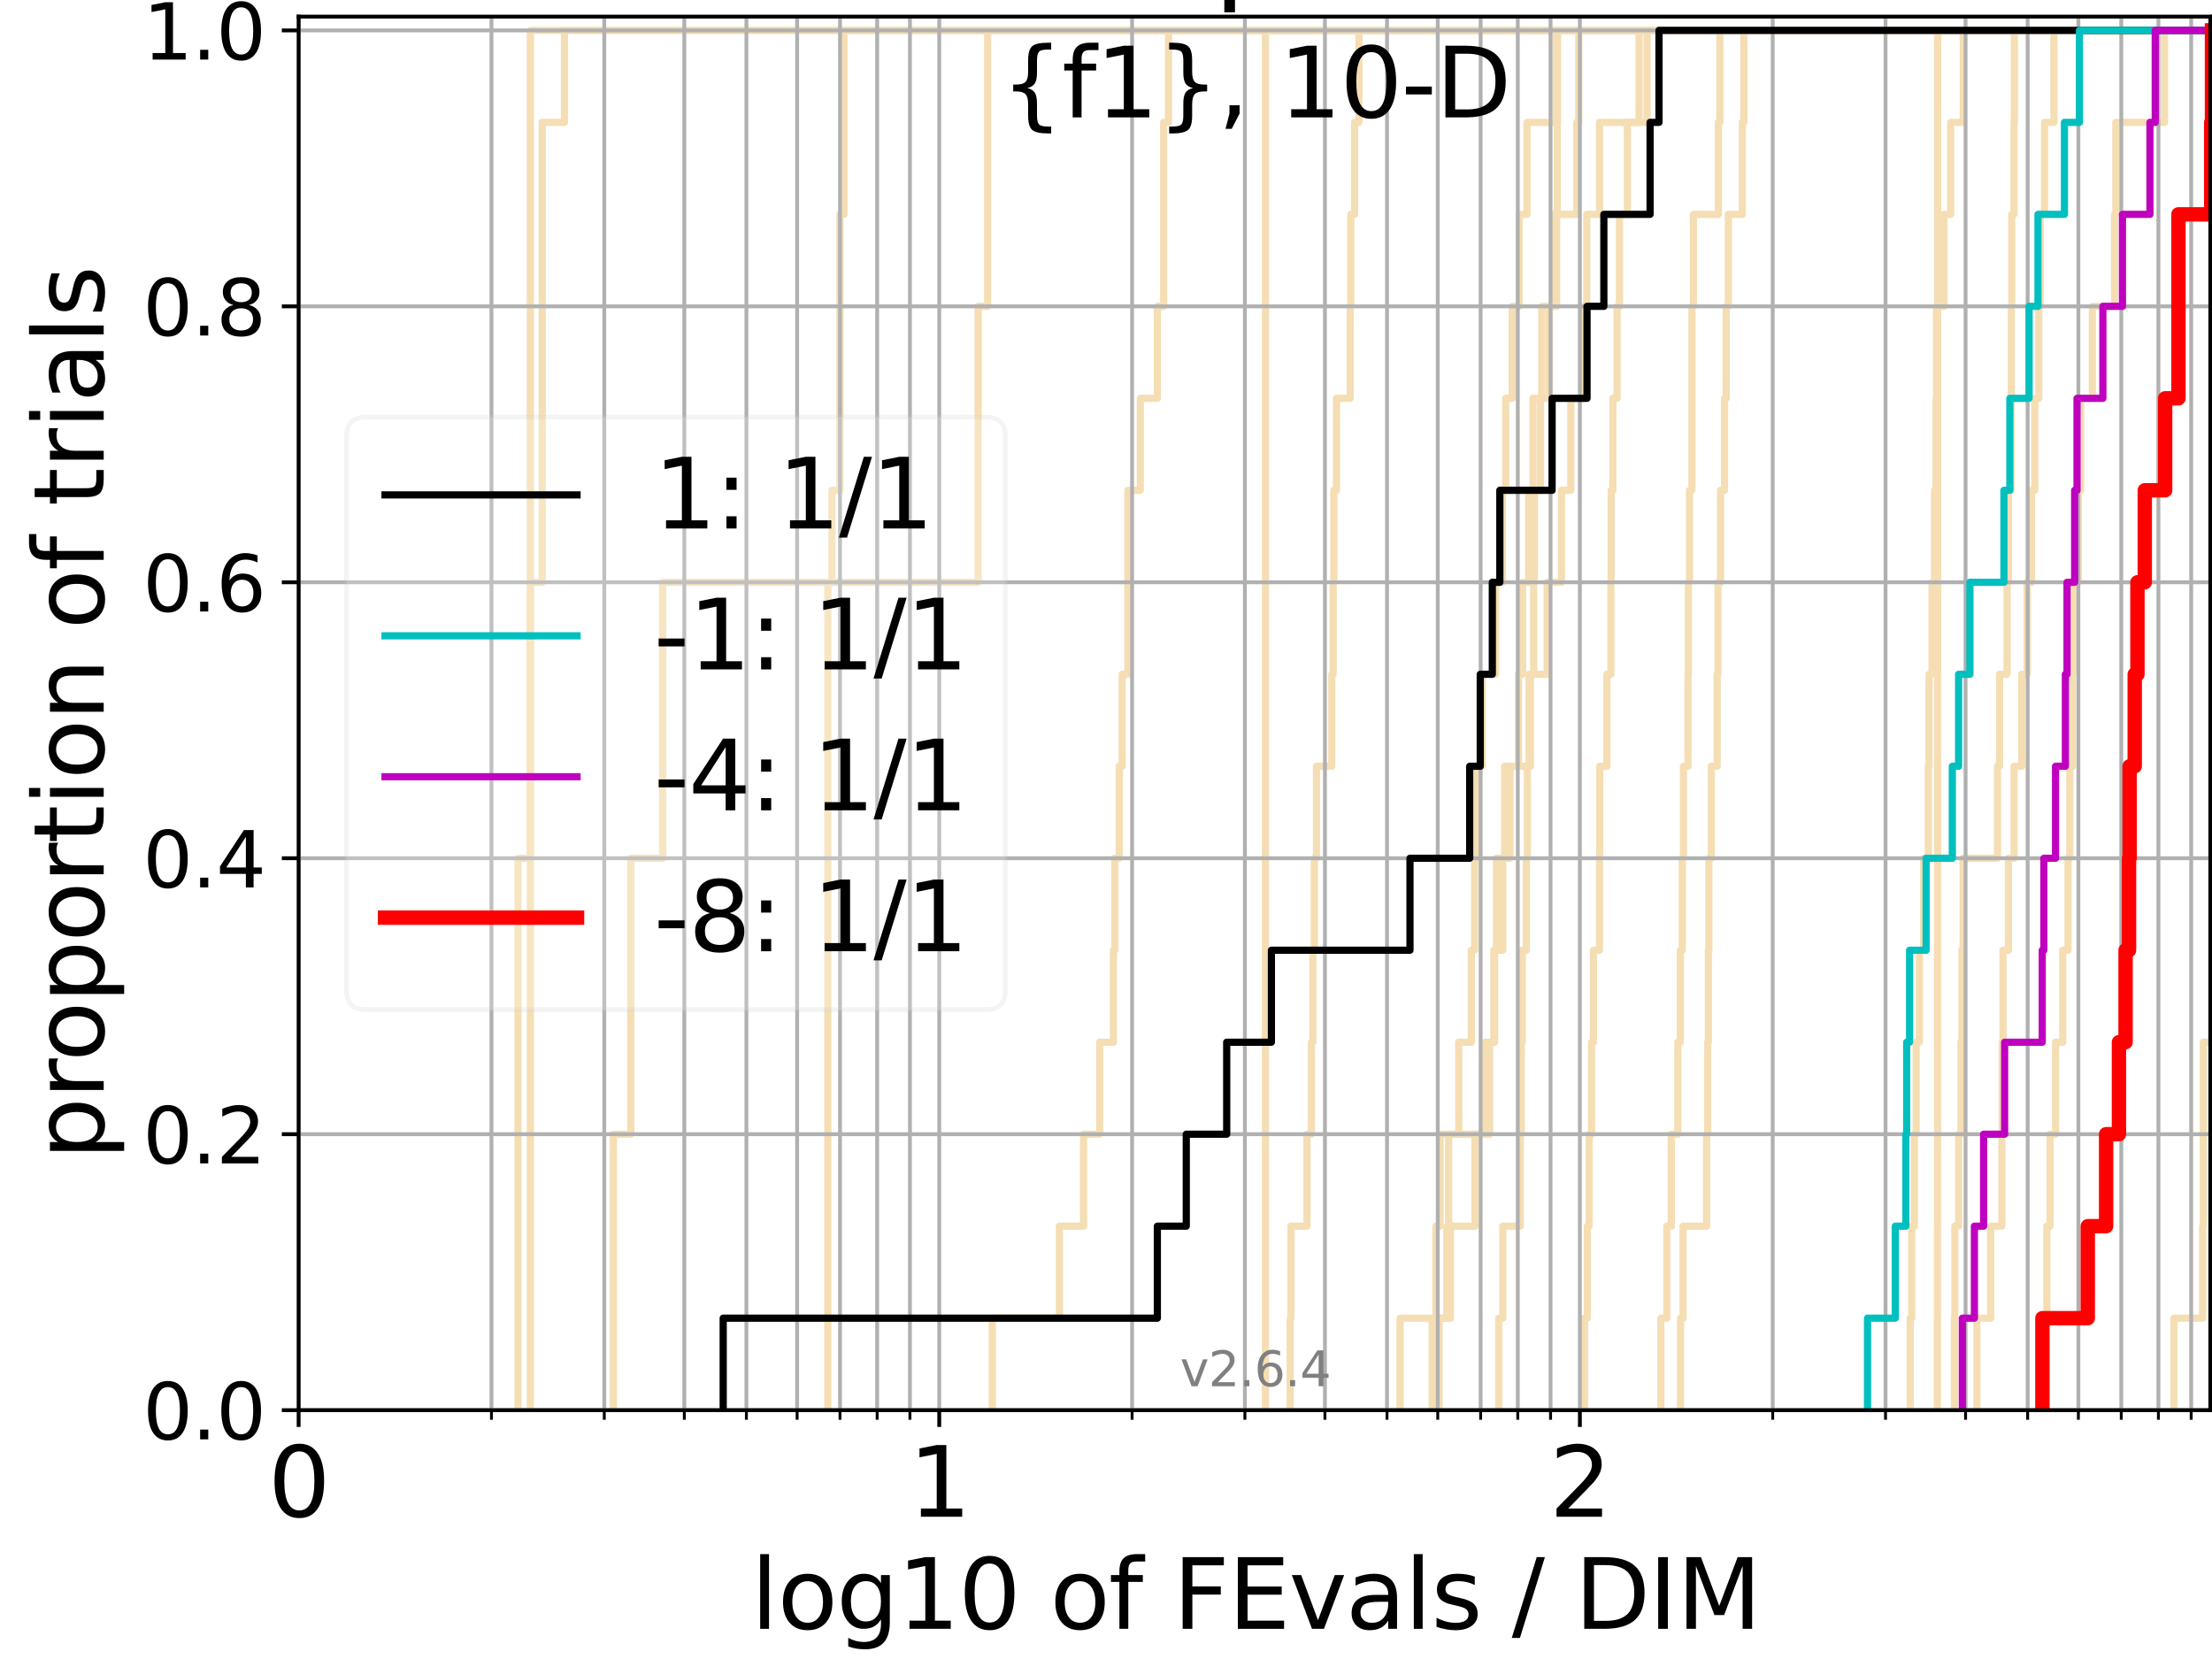 <?xml version="1.0" encoding="utf-8" standalone="no"?>
<!DOCTYPE svg PUBLIC "-//W3C//DTD SVG 1.1//EN"
  "http://www.w3.org/Graphics/SVG/1.1/DTD/svg11.dtd">
<svg xmlns:xlink="http://www.w3.org/1999/xlink" width="460.8pt" height="345.6pt" viewBox="0 0 460.8 345.6" xmlns="http://www.w3.org/2000/svg" version="1.1">
 <defs>
  <style type="text/css">*{stroke-linejoin: round; stroke-linecap: butt}</style>
 </defs>
 <g id="figure_1">
  <g id="patch_1">
   <path d="M 0 345.6 
L 460.8 345.6 
L 460.8 0 
L 0 0 
z
" style="fill: #ffffff"/>
  </g>
  <g id="axes_1">
   <g id="patch_2">
    <path d="M 62.208 293.76 
L 460.8 293.76 
L 460.8 3.456 
L 62.208 3.456 
z
" style="fill: #ffffff"/>
   </g>
   <g id="line2d_1">
    <path d="M 263.618 293.76 
L 263.618 274.598 
L 263.618 274.598 
L 263.618 255.436 
L 263.618 255.436 
L 263.618 236.274 
L 263.618 236.274 
L 263.618 217.112 
L 263.618 217.112 
L 263.618 197.95 
L 263.618 197.95 
L 263.618 178.788 
L 263.618 178.788 
L 263.618 159.626 
L 263.618 159.626 
L 263.618 140.464 
L 263.618 140.464 
L 263.618 121.302 
L 263.618 121.302 
L 263.618 102.14 
L 263.618 102.14 
L 263.618 82.978 
L 263.618 82.978 
L 263.618 63.816 
L 263.618 63.816 
L 263.618 44.654 
L 263.618 44.654 
L 263.618 25.492 
L 263.618 25.492 
L 263.618 6.33 
L 263.618 6.33 
L 263.618 6.33 
L 460.8 6.33 
" clip-path="url(#p9239f9e7cb)" style="fill: none; stroke: #f5deb3; stroke-width: 1.5; stroke-linecap: square"/>
   </g>
   <g id="line2d_2">
    <path clip-path="url(#p9239f9e7cb)" style="fill: none; stroke: #f5deb3; stroke-width: 1.5; stroke-linecap: square"/>
   </g>
   <g id="line2d_3">
    <path d="M 172.451 293.76 
L 172.451 274.598 
L 172.451 274.598 
L 172.451 255.436 
L 172.451 255.436 
L 172.451 236.274 
L 172.451 236.274 
L 172.451 217.112 
L 172.451 217.112 
L 172.451 197.95 
L 172.451 197.95 
L 172.451 178.788 
L 172.451 178.788 
L 172.451 159.626 
L 172.451 159.626 
L 172.451 140.464 
L 172.451 140.464 
L 172.451 121.302 
L 173.31 121.302 
L 173.31 102.14 
L 174.99 102.14 
L 174.99 82.978 
L 174.99 82.978 
L 174.99 63.816 
L 174.99 63.816 
L 174.99 44.654 
L 175.812 44.654 
L 175.812 25.492 
L 175.812 25.492 
L 175.812 6.33 
L 175.812 6.33 
L 175.812 6.33 
L 460.8 6.33 
" clip-path="url(#p9239f9e7cb)" style="fill: none; stroke: #f5deb3; stroke-width: 1.5; stroke-linecap: square"/>
   </g>
   <g id="line2d_4">
    <path d="M 312.211 293.76 
L 312.211 274.598 
L 313.058 274.598 
L 313.058 255.436 
L 316.689 255.436 
L 316.689 236.274 
L 316.904 236.274 
L 316.904 217.112 
L 317.118 217.112 
L 317.118 197.95 
L 317.967 197.95 
L 317.967 178.788 
L 318.178 178.788 
L 318.178 159.626 
L 318.527 159.626 
L 318.527 140.464 
L 319.493 140.464 
L 319.493 121.302 
L 319.629 121.302 
L 319.629 102.14 
L 320.912 102.14 
L 320.912 82.978 
L 322.752 82.978 
L 322.752 63.816 
L 324.284 63.816 
L 324.284 44.654 
L 324.41 44.654 
L 324.41 25.492 
L 324.473 25.492 
L 324.473 6.33 
L 324.473 6.33 
L 324.473 6.33 
L 460.8 6.33 
" clip-path="url(#p9239f9e7cb)" style="fill: none; stroke: #f5deb3; stroke-width: 1.5; stroke-linecap: square"/>
   </g>
   <g id="line2d_5">
    <path clip-path="url(#p9239f9e7cb)" style="fill: none; stroke: #f5deb3; stroke-width: 1.5; stroke-linecap: square"/>
   </g>
   <g id="line2d_6"/>
   <g id="line2d_7">
    <path d="M 350.09 293.76 
L 350.09 274.598 
L 350.612 274.598 
L 350.612 255.436 
L 355.518 255.436 
L 355.518 236.274 
L 355.739 236.274 
L 355.739 217.112 
L 355.885 217.112 
L 355.885 197.95 
L 355.994 197.95 
L 355.994 178.788 
L 356.502 178.788 
L 356.502 159.626 
L 357.718 159.626 
L 357.718 140.464 
L 357.895 140.464 
L 357.895 121.302 
L 358.421 121.302 
L 358.421 102.14 
L 359.254 102.14 
L 359.254 82.978 
L 359.598 82.978 
L 359.598 63.816 
L 360.042 63.816 
L 360.042 44.654 
L 362.958 44.654 
L 362.958 25.492 
L 363.281 25.492 
L 363.281 6.33 
L 363.281 6.33 
L 363.281 6.33 
L 460.8 6.33 
" clip-path="url(#p9239f9e7cb)" style="fill: none; stroke: #f5deb3; stroke-width: 1.5; stroke-linecap: square"/>
   </g>
   <g id="line2d_8">
    <path clip-path="url(#p9239f9e7cb)" style="fill: none; stroke: #f5deb3; stroke-width: 1.5; stroke-linecap: square"/>
   </g>
   <g id="line2d_9">
    <path d="M 345.993 293.76 
L 345.993 274.598 
L 347.236 274.598 
L 347.236 255.436 
L 348.161 255.436 
L 348.161 236.274 
L 349.522 236.274 
L 349.522 217.112 
L 350.049 217.112 
L 350.049 197.95 
L 350.452 197.95 
L 350.452 178.788 
L 350.692 178.788 
L 350.692 159.626 
L 351.643 159.626 
L 351.643 140.464 
L 351.721 140.464 
L 351.721 121.302 
L 351.956 121.302 
L 351.956 102.14 
L 352.462 102.14 
L 352.462 82.978 
L 352.462 82.978 
L 352.462 63.816 
L 352.771 63.816 
L 352.771 44.654 
L 357.965 44.654 
L 357.965 25.492 
L 358.281 25.492 
L 358.281 6.33 
L 358.281 6.33 
L 358.281 6.33 
L 460.8 6.33 
" clip-path="url(#p9239f9e7cb)" style="fill: none; stroke: #f5deb3; stroke-width: 1.5; stroke-linecap: square"/>
   </g>
   <g id="line2d_10">
    <path clip-path="url(#p9239f9e7cb)" style="fill: none; stroke: #f5deb3; stroke-width: 1.5; stroke-linecap: square"/>
   </g>
   <g id="line2d_11">
    <path d="M 298.339 293.76 
L 298.339 274.598 
L 301.411 274.598 
L 301.411 255.436 
L 301.783 255.436 
L 301.783 236.274 
L 303.881 236.274 
L 303.881 217.112 
L 306.508 217.112 
L 306.508 197.95 
L 307.189 197.95 
L 307.189 178.788 
L 307.695 178.788 
L 307.695 159.626 
L 308.775 159.626 
L 308.775 140.464 
L 311.587 140.464 
L 311.587 121.302 
L 312.982 121.302 
L 312.982 102.14 
L 313.667 102.14 
L 313.667 82.978 
L 315.013 82.978 
L 315.013 63.816 
L 316.473 63.816 
L 316.473 44.654 
L 318.108 44.654 
L 318.108 25.492 
L 324.158 25.492 
L 324.158 6.33 
L 324.158 6.33 
L 324.158 6.33 
L 460.8 6.33 
" clip-path="url(#p9239f9e7cb)" style="fill: none; stroke: #f5deb3; stroke-width: 1.5; stroke-linecap: square"/>
   </g>
   <g id="line2d_12">
    <path d="M 110.482 293.76 
L 110.482 274.598 
L 110.482 274.598 
L 110.482 255.436 
L 110.482 255.436 
L 110.482 236.274 
L 110.482 236.274 
L 110.482 217.112 
L 110.482 217.112 
L 110.482 197.95 
L 110.482 197.95 
L 110.482 178.788 
L 110.482 178.788 
L 110.482 159.626 
L 110.482 159.626 
L 110.482 140.464 
L 110.482 140.464 
L 110.482 121.302 
L 110.482 121.302 
L 110.482 102.14 
L 110.482 102.14 
L 110.482 82.978 
L 110.482 82.978 
L 110.482 63.816 
L 110.482 63.816 
L 110.482 44.654 
L 110.482 44.654 
L 110.482 25.492 
L 110.482 25.492 
L 110.482 6.33 
L 110.482 6.33 
L 110.482 6.33 
L 460.8 6.33 
" clip-path="url(#p9239f9e7cb)" style="fill: none; stroke: #f5deb3; stroke-width: 1.5; stroke-linecap: square"/>
   </g>
   <g id="line2d_13">
    <path d="M 452.858 293.76 
L 452.858 274.598 
L 458.849 274.598 
L 458.849 255.436 
L 458.991 255.436 
L 458.991 236.274 
L 458.991 236.274 
L 458.991 217.112 
L 461.8 217.112 
" clip-path="url(#p9239f9e7cb)" style="fill: none; stroke: #f5deb3; stroke-width: 1.5; stroke-linecap: square"/>
   </g>
   <g id="line2d_14">
    <path d="M 268.765 293.76 
L 268.765 274.598 
L 268.929 274.598 
L 268.929 255.436 
L 272.269 255.436 
L 272.269 236.274 
L 273.189 236.274 
L 273.189 217.112 
L 273.493 217.112 
L 273.493 197.95 
L 273.795 197.95 
L 273.795 178.788 
L 274.245 178.788 
L 274.245 159.626 
L 277.441 159.626 
L 277.441 140.464 
L 277.723 140.464 
L 277.723 121.302 
L 277.864 121.302 
L 277.864 102.14 
L 278.422 102.14 
L 278.422 82.978 
L 281.27 82.978 
L 281.27 63.816 
L 281.402 63.816 
L 281.402 44.654 
L 282.189 44.654 
L 282.189 25.492 
L 283.094 25.492 
L 283.094 6.33 
L 283.094 6.33 
L 283.094 6.33 
L 460.8 6.33 
" clip-path="url(#p9239f9e7cb)" style="fill: none; stroke: #f5deb3; stroke-width: 1.5; stroke-linecap: square"/>
   </g>
   <g id="line2d_15">
    <path clip-path="url(#p9239f9e7cb)" style="fill: none; stroke: #f5deb3; stroke-width: 1.5; stroke-linecap: square"/>
   </g>
   <g id="line2d_16">
    <path d="M 411.835 293.76 
L 411.835 274.598 
L 414.685 274.598 
L 414.685 255.436 
L 417.021 255.436 
L 417.021 236.274 
L 417.097 236.274 
L 417.097 217.112 
L 417.262 217.112 
L 417.262 197.95 
L 418.391 197.95 
L 418.391 178.788 
L 419.559 178.788 
L 419.559 159.626 
L 421.167 159.626 
L 421.167 140.464 
L 422.293 140.464 
L 422.293 121.302 
L 423.203 121.302 
L 423.203 102.14 
L 423.885 102.14 
L 423.885 82.978 
L 424.726 82.978 
L 424.726 63.816 
L 425.026 63.816 
L 425.026 44.654 
L 425.917 44.654 
L 425.917 25.492 
L 427.869 25.492 
L 427.869 6.33 
L 427.869 6.33 
L 427.869 6.33 
L 460.8 6.33 
" clip-path="url(#p9239f9e7cb)" style="fill: none; stroke: #f5deb3; stroke-width: 1.5; stroke-linecap: square"/>
   </g>
   <g id="line2d_17">
    <path clip-path="url(#p9239f9e7cb)" style="fill: none; stroke: #f5deb3; stroke-width: 1.5; stroke-linecap: square"/>
   </g>
   <g id="line2d_18">
    <path d="M 107.906 293.76 
L 107.906 274.598 
L 107.906 274.598 
L 107.906 255.436 
L 107.906 255.436 
L 107.906 236.274 
L 107.906 236.274 
L 107.906 217.112 
L 107.906 217.112 
L 107.906 197.95 
L 107.906 197.95 
L 107.906 178.788 
L 110.482 178.788 
L 110.482 159.626 
L 110.482 159.626 
L 110.482 140.464 
L 110.482 140.464 
L 110.482 121.302 
L 112.949 121.302 
L 112.949 102.14 
L 112.949 102.14 
L 112.949 82.978 
L 112.949 82.978 
L 112.949 63.816 
L 112.949 63.816 
L 112.949 44.654 
L 112.949 44.654 
L 112.949 25.492 
L 117.588 25.492 
L 117.588 6.33 
L 117.588 6.33 
L 117.588 6.33 
L 460.8 6.33 
" clip-path="url(#p9239f9e7cb)" style="fill: none; stroke: #f5deb3; stroke-width: 1.5; stroke-linecap: square"/>
   </g>
   <g id="line2d_19">
    <path clip-path="url(#p9239f9e7cb)" style="fill: none; stroke: #f5deb3; stroke-width: 1.5; stroke-linecap: square"/>
   </g>
   <g id="line2d_20">
    <path d="M 291.66 293.76 
L 291.66 274.598 
L 299.123 274.598 
L 299.123 255.436 
L 299.991 255.436 
L 299.991 236.274 
L 310.318 236.274 
L 310.318 217.112 
L 311.351 217.112 
L 311.351 197.95 
L 311.744 197.95 
L 311.744 178.788 
L 313.439 178.788 
L 313.439 159.626 
L 318.804 159.626 
L 318.804 140.464 
L 322.298 140.464 
L 322.298 121.302 
L 325.284 121.302 
L 325.284 102.14 
L 327.232 102.14 
L 327.232 82.978 
L 329.866 82.978 
L 329.866 63.816 
L 330.548 63.816 
L 330.548 44.654 
L 333.201 44.654 
L 333.201 25.492 
L 343.107 25.492 
L 343.107 6.33 
L 343.107 6.33 
L 343.107 6.33 
L 460.8 6.33 
" clip-path="url(#p9239f9e7cb)" style="fill: none; stroke: #f5deb3; stroke-width: 1.5; stroke-linecap: square"/>
   </g>
   <g id="line2d_21">
    <path d="M 403.599 293.76 
L 403.599 274.598 
L 403.615 274.598 
L 403.615 255.436 
L 403.631 255.436 
L 403.631 236.274 
L 403.631 236.274 
L 403.631 217.112 
L 403.631 217.112 
L 403.631 197.95 
L 403.631 197.95 
L 403.631 178.788 
L 403.631 178.788 
L 403.631 159.626 
L 403.631 159.626 
L 403.631 140.464 
L 403.647 140.464 
L 403.647 121.302 
L 403.647 121.302 
L 403.647 102.14 
L 403.647 102.14 
L 403.647 82.978 
L 403.647 82.978 
L 403.647 63.816 
L 403.647 63.816 
L 403.647 44.654 
L 403.647 44.654 
L 403.647 25.492 
L 403.647 25.492 
L 403.647 6.33 
L 403.647 6.33 
L 403.647 6.33 
L 460.8 6.33 
" clip-path="url(#p9239f9e7cb)" style="fill: none; stroke: #f5deb3; stroke-width: 1.5; stroke-linecap: square"/>
   </g>
   <g id="line2d_22">
    <path d="M 299.799 293.76 
L 299.799 274.598 
L 302.154 274.598 
L 302.154 255.436 
L 307.274 255.436 
L 307.274 236.274 
L 309.43 236.274 
L 309.43 217.112 
L 311.193 217.112 
L 311.193 197.95 
L 313.058 197.95 
L 313.058 178.788 
L 314.568 178.788 
L 314.568 159.626 
L 316.329 159.626 
L 316.329 140.464 
L 317.189 140.464 
L 317.189 121.302 
L 318.457 121.302 
L 318.457 102.14 
L 319.356 102.14 
L 319.356 82.978 
L 321.179 82.978 
L 321.179 63.816 
L 323.651 63.816 
L 323.651 44.654 
L 328.476 44.654 
L 328.476 25.492 
L 328.885 25.492 
L 328.885 6.33 
L 328.885 6.33 
L 328.885 6.33 
L 460.8 6.33 
" clip-path="url(#p9239f9e7cb)" style="fill: none; stroke: #f5deb3; stroke-width: 1.5; stroke-linecap: square"/>
   </g>
   <g id="line2d_23">
    <path clip-path="url(#p9239f9e7cb)" style="fill: none; stroke: #f5deb3; stroke-width: 1.5; stroke-linecap: square"/>
   </g>
   <g id="line2d_24">
    <path d="M 425.534 293.76 
L 425.534 274.598 
L 426.395 274.598 
L 426.395 255.436 
L 427.072 255.436 
L 427.072 236.274 
L 428.216 236.274 
L 428.216 217.112 
L 429.706 217.112 
L 429.706 197.95 
L 430.81 197.95 
L 430.81 178.788 
L 431.179 178.788 
L 431.179 159.626 
L 431.725 159.626 
L 431.725 140.464 
L 431.823 140.464 
L 431.823 121.302 
L 432.965 121.302 
L 432.965 102.14 
L 433.455 102.14 
L 433.455 82.978 
L 435.875 82.978 
L 435.875 63.816 
L 440.5 63.816 
L 440.5 44.654 
L 440.77 44.654 
L 440.77 25.492 
L 450.9 25.492 
L 450.9 6.33 
L 450.9 6.33 
L 450.9 6.33 
L 460.8 6.33 
" clip-path="url(#p9239f9e7cb)" style="fill: none; stroke: #f5deb3; stroke-width: 1.5; stroke-linecap: square"/>
   </g>
   <g id="line2d_25">
    <path clip-path="url(#p9239f9e7cb)" style="fill: none; stroke: #f5deb3; stroke-width: 1.5; stroke-linecap: square"/>
   </g>
   <g id="line2d_26">
    <path d="M 407.144 293.76 
L 407.144 274.598 
L 407.234 274.598 
L 407.234 255.436 
L 408.027 255.436 
L 408.027 236.274 
L 408.5 236.274 
L 408.5 217.112 
L 408.706 217.112 
L 408.706 197.95 
L 408.94 197.95 
L 408.94 178.788 
L 416.11 178.788 
L 416.11 159.626 
L 416.548 159.626 
L 416.548 140.464 
L 418.117 140.464 
L 418.117 121.302 
L 418.403 121.302 
L 418.403 102.14 
L 418.947 102.14 
L 418.947 82.978 
L 418.996 82.978 
L 418.996 63.816 
L 419.082 63.816 
L 419.082 44.654 
L 419.547 44.654 
L 419.547 25.492 
L 419.632 25.492 
L 419.632 6.33 
L 419.632 6.33 
L 419.632 6.33 
L 460.8 6.33 
" clip-path="url(#p9239f9e7cb)" style="fill: none; stroke: #f5deb3; stroke-width: 1.5; stroke-linecap: square"/>
   </g>
   <g id="line2d_27">
    <path d="M 330.094 293.76 
L 330.094 274.598 
L 330.661 274.598 
L 330.661 255.436 
L 331.055 255.436 
L 331.055 236.274 
L 331.557 236.274 
L 331.557 217.112 
L 331.945 217.112 
L 331.945 197.95 
L 333.201 197.95 
L 333.201 178.788 
L 333.255 178.788 
L 333.255 159.626 
L 334.746 159.626 
L 334.746 140.464 
L 335.582 140.464 
L 335.582 121.302 
L 335.633 121.302 
L 335.633 102.14 
L 335.995 102.14 
L 335.995 82.978 
L 336.863 82.978 
L 336.863 63.816 
L 337.368 63.816 
L 337.368 44.654 
L 339.004 44.654 
L 339.004 25.492 
L 341.444 25.492 
L 341.444 6.33 
L 341.444 6.33 
L 341.444 6.33 
L 460.8 6.33 
" clip-path="url(#p9239f9e7cb)" style="fill: none; stroke: #f5deb3; stroke-width: 1.5; stroke-linecap: square"/>
   </g>
   <g id="line2d_28">
    <path d="M 397.927 293.76 
L 397.927 274.598 
L 398.262 274.598 
L 398.262 255.436 
L 398.805 255.436 
L 398.805 236.274 
L 399.169 236.274 
L 399.169 217.112 
L 399.84 217.112 
L 399.84 197.95 
L 400.74 197.95 
L 400.74 178.788 
L 401.709 178.788 
L 401.709 159.626 
L 401.858 159.626 
L 401.858 140.464 
L 402.482 140.464 
L 402.482 121.302 
L 403.003 121.302 
L 403.003 102.14 
L 403.326 102.14 
L 403.326 82.978 
L 403.422 82.978 
L 403.422 63.816 
L 404.962 63.816 
L 404.962 44.654 
L 406.354 44.654 
L 406.354 25.492 
L 408.984 25.492 
L 408.984 6.33 
L 408.984 6.33 
L 408.984 6.33 
L 460.8 6.33 
" clip-path="url(#p9239f9e7cb)" style="fill: none; stroke: #f5deb3; stroke-width: 1.5; stroke-linecap: square"/>
   </g>
   <g id="line2d_29">
    <path d="M 127.782 293.76 
L 127.782 274.598 
L 127.782 274.598 
L 127.782 255.436 
L 127.782 255.436 
L 127.782 236.274 
L 131.406 236.274 
L 131.406 217.112 
L 131.406 217.112 
L 131.406 197.95 
L 131.406 197.95 
L 131.406 178.788 
L 138.037 178.788 
L 138.037 159.626 
L 138.037 159.626 
L 138.037 140.464 
L 138.037 140.464 
L 138.037 121.302 
L 203.763 121.302 
L 203.763 102.14 
L 203.763 102.14 
L 203.763 82.978 
L 203.763 82.978 
L 203.763 63.816 
L 205.745 63.816 
L 205.745 44.654 
L 205.745 44.654 
L 205.745 25.492 
L 205.745 25.492 
L 205.745 6.33 
L 205.745 6.33 
L 205.745 6.33 
L 460.8 6.33 
" clip-path="url(#p9239f9e7cb)" style="fill: none; stroke: #f5deb3; stroke-width: 1.5; stroke-linecap: square"/>
   </g>
   <g id="line2d_30">
    <path d="M 206.711 293.76 
L 206.711 274.598 
L 220.688 274.598 
L 220.688 255.436 
L 225.731 255.436 
L 225.731 236.274 
L 229.082 236.274 
L 229.082 217.112 
L 231.941 217.112 
L 231.941 197.95 
L 232.25 197.95 
L 232.25 178.788 
L 233.168 178.788 
L 233.168 159.626 
L 233.771 159.626 
L 233.771 140.464 
L 234.96 140.464 
L 234.96 121.302 
L 234.96 121.302 
L 234.96 102.14 
L 237.549 102.14 
L 237.549 82.978 
L 241.096 82.978 
L 241.096 63.816 
L 242.405 63.816 
L 242.405 44.654 
L 242.405 44.654 
L 242.405 25.492 
L 243.43 25.492 
L 243.43 6.33 
L 243.43 6.33 
L 243.43 6.33 
L 460.8 6.33 
" clip-path="url(#p9239f9e7cb)" style="fill: none; stroke: #f5deb3; stroke-width: 1.5; stroke-linecap: square"/>
   </g>
   <g id="matplotlib.axis_1">
    <g id="xtick_1">
     <g id="line2d_31">
      <path d="M 62.208 293.76 
L 62.208 3.456 
" clip-path="url(#p9239f9e7cb)" style="fill: none; stroke: #b0b0b0; stroke-width: 0.8; stroke-linecap: square"/>
     </g>
     <g id="line2d_32">
      <defs>
       <path id="m09e0187f6b" d="M 0 0 
L 0 3.5 
" style="stroke: #000000; stroke-width: 0.8"/>
      </defs>
      <g>
       <use xlink:href="#m09e0187f6b" x="62.208" y="293.76" style="stroke: #000000; stroke-width: 0.8"/>
      </g>
     </g>
     <g id="text_1">
      <!-- 0 -->
      <g transform="translate(55.846 315.957) scale(0.2 -0.2)">
       <defs>
        <path id="DejaVuSans-30" d="M 2034 4250 
Q 1547 4250 1301 3770 
Q 1056 3291 1056 2328 
Q 1056 1369 1301 889 
Q 1547 409 2034 409 
Q 2525 409 2770 889 
Q 3016 1369 3016 2328 
Q 3016 3291 2770 3770 
Q 2525 4250 2034 4250 
z
M 2034 4750 
Q 2819 4750 3233 4129 
Q 3647 3509 3647 2328 
Q 3647 1150 3233 529 
Q 2819 -91 2034 -91 
Q 1250 -91 836 529 
Q 422 1150 422 2328 
Q 422 3509 836 4129 
Q 1250 4750 2034 4750 
z
" transform="scale(0.016)"/>
       </defs>
       <use xlink:href="#DejaVuSans-30"/>
      </g>
     </g>
    </g>
    <g id="xtick_2">
     <g id="line2d_33">
      <path d="M 195.662 293.76 
L 195.662 3.456 
" clip-path="url(#p9239f9e7cb)" style="fill: none; stroke: #b0b0b0; stroke-width: 0.8; stroke-linecap: square"/>
     </g>
     <g id="line2d_34">
      <g>
       <use xlink:href="#m09e0187f6b" x="195.662" y="293.76" style="stroke: #000000; stroke-width: 0.8"/>
      </g>
     </g>
     <g id="text_2">
      <!-- 1 -->
      <g transform="translate(189.3 315.957) scale(0.2 -0.2)">
       <defs>
        <path id="DejaVuSans-31" d="M 794 531 
L 1825 531 
L 1825 4091 
L 703 3866 
L 703 4441 
L 1819 4666 
L 2450 4666 
L 2450 531 
L 3481 531 
L 3481 0 
L 794 0 
L 794 531 
z
" transform="scale(0.016)"/>
       </defs>
       <use xlink:href="#DejaVuSans-31"/>
      </g>
     </g>
    </g>
    <g id="xtick_3">
     <g id="line2d_35">
      <path d="M 329.117 293.76 
L 329.117 3.456 
" clip-path="url(#p9239f9e7cb)" style="fill: none; stroke: #b0b0b0; stroke-width: 0.8; stroke-linecap: square"/>
     </g>
     <g id="line2d_36">
      <g>
       <use xlink:href="#m09e0187f6b" x="329.117" y="293.76" style="stroke: #000000; stroke-width: 0.8"/>
      </g>
     </g>
     <g id="text_3">
      <!-- 2 -->
      <g transform="translate(322.754 315.957) scale(0.2 -0.2)">
       <defs>
        <path id="DejaVuSans-32" d="M 1228 531 
L 3431 531 
L 3431 0 
L 469 0 
L 469 531 
Q 828 903 1448 1529 
Q 2069 2156 2228 2338 
Q 2531 2678 2651 2914 
Q 2772 3150 2772 3378 
Q 2772 3750 2511 3984 
Q 2250 4219 1831 4219 
Q 1534 4219 1204 4116 
Q 875 4013 500 3803 
L 500 4441 
Q 881 4594 1212 4672 
Q 1544 4750 1819 4750 
Q 2544 4750 2975 4387 
Q 3406 4025 3406 3419 
Q 3406 3131 3298 2873 
Q 3191 2616 2906 2266 
Q 2828 2175 2409 1742 
Q 1991 1309 1228 531 
z
" transform="scale(0.016)"/>
       </defs>
       <use xlink:href="#DejaVuSans-32"/>
      </g>
     </g>
    </g>
    <g id="xtick_4">
     <g id="line2d_37">
      <path d="M 102.382 293.76 
L 102.382 3.456 
" clip-path="url(#p9239f9e7cb)" style="fill: none; stroke: #b0b0b0; stroke-width: 0.8; stroke-linecap: square"/>
     </g>
     <g id="line2d_38">
      <defs>
       <path id="m4c4e7880ed" d="M 0 0 
L 0 2 
" style="stroke: #000000; stroke-width: 0.6"/>
      </defs>
      <g>
       <use xlink:href="#m4c4e7880ed" x="102.382" y="293.76" style="stroke: #000000; stroke-width: 0.6"/>
      </g>
     </g>
    </g>
    <g id="xtick_5">
     <g id="line2d_39">
      <path d="M 125.882 293.76 
L 125.882 3.456 
" clip-path="url(#p9239f9e7cb)" style="fill: none; stroke: #b0b0b0; stroke-width: 0.8; stroke-linecap: square"/>
     </g>
     <g id="line2d_40">
      <g>
       <use xlink:href="#m4c4e7880ed" x="125.882" y="293.76" style="stroke: #000000; stroke-width: 0.6"/>
      </g>
     </g>
    </g>
    <g id="xtick_6">
     <g id="line2d_41">
      <path d="M 142.556 293.76 
L 142.556 3.456 
" clip-path="url(#p9239f9e7cb)" style="fill: none; stroke: #b0b0b0; stroke-width: 0.8; stroke-linecap: square"/>
     </g>
     <g id="line2d_42">
      <g>
       <use xlink:href="#m4c4e7880ed" x="142.556" y="293.76" style="stroke: #000000; stroke-width: 0.6"/>
      </g>
     </g>
    </g>
    <g id="xtick_7">
     <g id="line2d_43">
      <path d="M 155.489 293.76 
L 155.489 3.456 
" clip-path="url(#p9239f9e7cb)" style="fill: none; stroke: #b0b0b0; stroke-width: 0.8; stroke-linecap: square"/>
     </g>
     <g id="line2d_44">
      <g>
       <use xlink:href="#m4c4e7880ed" x="155.489" y="293.76" style="stroke: #000000; stroke-width: 0.6"/>
      </g>
     </g>
    </g>
    <g id="xtick_8">
     <g id="line2d_45">
      <path d="M 166.056 293.76 
L 166.056 3.456 
" clip-path="url(#p9239f9e7cb)" style="fill: none; stroke: #b0b0b0; stroke-width: 0.8; stroke-linecap: square"/>
     </g>
     <g id="line2d_46">
      <g>
       <use xlink:href="#m4c4e7880ed" x="166.056" y="293.76" style="stroke: #000000; stroke-width: 0.6"/>
      </g>
     </g>
    </g>
    <g id="xtick_9">
     <g id="line2d_47">
      <path d="M 174.99 293.76 
L 174.99 3.456 
" clip-path="url(#p9239f9e7cb)" style="fill: none; stroke: #b0b0b0; stroke-width: 0.8; stroke-linecap: square"/>
     </g>
     <g id="line2d_48">
      <g>
       <use xlink:href="#m4c4e7880ed" x="174.99" y="293.76" style="stroke: #000000; stroke-width: 0.6"/>
      </g>
     </g>
    </g>
    <g id="xtick_10">
     <g id="line2d_49">
      <path d="M 182.729 293.76 
L 182.729 3.456 
" clip-path="url(#p9239f9e7cb)" style="fill: none; stroke: #b0b0b0; stroke-width: 0.8; stroke-linecap: square"/>
     </g>
     <g id="line2d_50">
      <g>
       <use xlink:href="#m4c4e7880ed" x="182.729" y="293.76" style="stroke: #000000; stroke-width: 0.6"/>
      </g>
     </g>
    </g>
    <g id="xtick_11">
     <g id="line2d_51">
      <path d="M 189.556 293.76 
L 189.556 3.456 
" clip-path="url(#p9239f9e7cb)" style="fill: none; stroke: #b0b0b0; stroke-width: 0.8; stroke-linecap: square"/>
     </g>
     <g id="line2d_52">
      <g>
       <use xlink:href="#m4c4e7880ed" x="189.556" y="293.76" style="stroke: #000000; stroke-width: 0.6"/>
      </g>
     </g>
    </g>
    <g id="xtick_12">
     <g id="line2d_53">
      <path d="M 235.836 293.76 
L 235.836 3.456 
" clip-path="url(#p9239f9e7cb)" style="fill: none; stroke: #b0b0b0; stroke-width: 0.8; stroke-linecap: square"/>
     </g>
     <g id="line2d_54">
      <g>
       <use xlink:href="#m4c4e7880ed" x="235.836" y="293.76" style="stroke: #000000; stroke-width: 0.6"/>
      </g>
     </g>
    </g>
    <g id="xtick_13">
     <g id="line2d_55">
      <path d="M 259.336 293.76 
L 259.336 3.456 
" clip-path="url(#p9239f9e7cb)" style="fill: none; stroke: #b0b0b0; stroke-width: 0.8; stroke-linecap: square"/>
     </g>
     <g id="line2d_56">
      <g>
       <use xlink:href="#m4c4e7880ed" x="259.336" y="293.76" style="stroke: #000000; stroke-width: 0.6"/>
      </g>
     </g>
    </g>
    <g id="xtick_14">
     <g id="line2d_57">
      <path d="M 276.01 293.76 
L 276.01 3.456 
" clip-path="url(#p9239f9e7cb)" style="fill: none; stroke: #b0b0b0; stroke-width: 0.8; stroke-linecap: square"/>
     </g>
     <g id="line2d_58">
      <g>
       <use xlink:href="#m4c4e7880ed" x="276.01" y="293.76" style="stroke: #000000; stroke-width: 0.6"/>
      </g>
     </g>
    </g>
    <g id="xtick_15">
     <g id="line2d_59">
      <path d="M 288.943 293.76 
L 288.943 3.456 
" clip-path="url(#p9239f9e7cb)" style="fill: none; stroke: #b0b0b0; stroke-width: 0.8; stroke-linecap: square"/>
     </g>
     <g id="line2d_60">
      <g>
       <use xlink:href="#m4c4e7880ed" x="288.943" y="293.76" style="stroke: #000000; stroke-width: 0.6"/>
      </g>
     </g>
    </g>
    <g id="xtick_16">
     <g id="line2d_61">
      <path d="M 299.51 293.76 
L 299.51 3.456 
" clip-path="url(#p9239f9e7cb)" style="fill: none; stroke: #b0b0b0; stroke-width: 0.8; stroke-linecap: square"/>
     </g>
     <g id="line2d_62">
      <g>
       <use xlink:href="#m4c4e7880ed" x="299.51" y="293.76" style="stroke: #000000; stroke-width: 0.6"/>
      </g>
     </g>
    </g>
    <g id="xtick_17">
     <g id="line2d_63">
      <path d="M 308.445 293.76 
L 308.445 3.456 
" clip-path="url(#p9239f9e7cb)" style="fill: none; stroke: #b0b0b0; stroke-width: 0.8; stroke-linecap: square"/>
     </g>
     <g id="line2d_64">
      <g>
       <use xlink:href="#m4c4e7880ed" x="308.445" y="293.76" style="stroke: #000000; stroke-width: 0.6"/>
      </g>
     </g>
    </g>
    <g id="xtick_18">
     <g id="line2d_65">
      <path d="M 316.184 293.76 
L 316.184 3.456 
" clip-path="url(#p9239f9e7cb)" style="fill: none; stroke: #b0b0b0; stroke-width: 0.8; stroke-linecap: square"/>
     </g>
     <g id="line2d_66">
      <g>
       <use xlink:href="#m4c4e7880ed" x="316.184" y="293.76" style="stroke: #000000; stroke-width: 0.6"/>
      </g>
     </g>
    </g>
    <g id="xtick_19">
     <g id="line2d_67">
      <path d="M 323.01 293.76 
L 323.01 3.456 
" clip-path="url(#p9239f9e7cb)" style="fill: none; stroke: #b0b0b0; stroke-width: 0.8; stroke-linecap: square"/>
     </g>
     <g id="line2d_68">
      <g>
       <use xlink:href="#m4c4e7880ed" x="323.01" y="293.76" style="stroke: #000000; stroke-width: 0.6"/>
      </g>
     </g>
    </g>
    <g id="xtick_20">
     <g id="line2d_69">
      <path d="M 369.291 293.76 
L 369.291 3.456 
" clip-path="url(#p9239f9e7cb)" style="fill: none; stroke: #b0b0b0; stroke-width: 0.8; stroke-linecap: square"/>
     </g>
     <g id="line2d_70">
      <g>
       <use xlink:href="#m4c4e7880ed" x="369.291" y="293.76" style="stroke: #000000; stroke-width: 0.6"/>
      </g>
     </g>
    </g>
    <g id="xtick_21">
     <g id="line2d_71">
      <path d="M 392.791 293.76 
L 392.791 3.456 
" clip-path="url(#p9239f9e7cb)" style="fill: none; stroke: #b0b0b0; stroke-width: 0.8; stroke-linecap: square"/>
     </g>
     <g id="line2d_72">
      <g>
       <use xlink:href="#m4c4e7880ed" x="392.791" y="293.76" style="stroke: #000000; stroke-width: 0.6"/>
      </g>
     </g>
    </g>
    <g id="xtick_22">
     <g id="line2d_73">
      <path d="M 409.464 293.76 
L 409.464 3.456 
" clip-path="url(#p9239f9e7cb)" style="fill: none; stroke: #b0b0b0; stroke-width: 0.8; stroke-linecap: square"/>
     </g>
     <g id="line2d_74">
      <g>
       <use xlink:href="#m4c4e7880ed" x="409.464" y="293.76" style="stroke: #000000; stroke-width: 0.6"/>
      </g>
     </g>
    </g>
    <g id="xtick_23">
     <g id="line2d_75">
      <path d="M 422.398 293.76 
L 422.398 3.456 
" clip-path="url(#p9239f9e7cb)" style="fill: none; stroke: #b0b0b0; stroke-width: 0.8; stroke-linecap: square"/>
     </g>
     <g id="line2d_76">
      <g>
       <use xlink:href="#m4c4e7880ed" x="422.398" y="293.76" style="stroke: #000000; stroke-width: 0.6"/>
      </g>
     </g>
    </g>
    <g id="xtick_24">
     <g id="line2d_77">
      <path d="M 432.965 293.76 
L 432.965 3.456 
" clip-path="url(#p9239f9e7cb)" style="fill: none; stroke: #b0b0b0; stroke-width: 0.8; stroke-linecap: square"/>
     </g>
     <g id="line2d_78">
      <g>
       <use xlink:href="#m4c4e7880ed" x="432.965" y="293.76" style="stroke: #000000; stroke-width: 0.6"/>
      </g>
     </g>
    </g>
    <g id="xtick_25">
     <g id="line2d_79">
      <path d="M 441.899 293.76 
L 441.899 3.456 
" clip-path="url(#p9239f9e7cb)" style="fill: none; stroke: #b0b0b0; stroke-width: 0.8; stroke-linecap: square"/>
     </g>
     <g id="line2d_80">
      <g>
       <use xlink:href="#m4c4e7880ed" x="441.899" y="293.76" style="stroke: #000000; stroke-width: 0.6"/>
      </g>
     </g>
    </g>
    <g id="xtick_26">
     <g id="line2d_81">
      <path d="M 449.638 293.76 
L 449.638 3.456 
" clip-path="url(#p9239f9e7cb)" style="fill: none; stroke: #b0b0b0; stroke-width: 0.8; stroke-linecap: square"/>
     </g>
     <g id="line2d_82">
      <g>
       <use xlink:href="#m4c4e7880ed" x="449.638" y="293.76" style="stroke: #000000; stroke-width: 0.6"/>
      </g>
     </g>
    </g>
    <g id="xtick_27">
     <g id="line2d_83">
      <path d="M 456.465 293.76 
L 456.465 3.456 
" clip-path="url(#p9239f9e7cb)" style="fill: none; stroke: #b0b0b0; stroke-width: 0.8; stroke-linecap: square"/>
     </g>
     <g id="line2d_84">
      <g>
       <use xlink:href="#m4c4e7880ed" x="456.465" y="293.76" style="stroke: #000000; stroke-width: 0.6"/>
      </g>
     </g>
    </g>
    <g id="text_4">
     <!-- log10 of FEvals / DIM -->
     <g transform="translate(156.431 339.313) scale(0.2 -0.2)">
      <defs>
       <path id="DejaVuSans-6c" d="M 603 4863 
L 1178 4863 
L 1178 0 
L 603 0 
L 603 4863 
z
" transform="scale(0.016)"/>
       <path id="DejaVuSans-6f" d="M 1959 3097 
Q 1497 3097 1228 2736 
Q 959 2375 959 1747 
Q 959 1119 1226 758 
Q 1494 397 1959 397 
Q 2419 397 2687 759 
Q 2956 1122 2956 1747 
Q 2956 2369 2687 2733 
Q 2419 3097 1959 3097 
z
M 1959 3584 
Q 2709 3584 3137 3096 
Q 3566 2609 3566 1747 
Q 3566 888 3137 398 
Q 2709 -91 1959 -91 
Q 1206 -91 779 398 
Q 353 888 353 1747 
Q 353 2609 779 3096 
Q 1206 3584 1959 3584 
z
" transform="scale(0.016)"/>
       <path id="DejaVuSans-67" d="M 2906 1791 
Q 2906 2416 2648 2759 
Q 2391 3103 1925 3103 
Q 1463 3103 1205 2759 
Q 947 2416 947 1791 
Q 947 1169 1205 825 
Q 1463 481 1925 481 
Q 2391 481 2648 825 
Q 2906 1169 2906 1791 
z
M 3481 434 
Q 3481 -459 3084 -895 
Q 2688 -1331 1869 -1331 
Q 1566 -1331 1297 -1286 
Q 1028 -1241 775 -1147 
L 775 -588 
Q 1028 -725 1275 -790 
Q 1522 -856 1778 -856 
Q 2344 -856 2625 -561 
Q 2906 -266 2906 331 
L 2906 616 
Q 2728 306 2450 153 
Q 2172 0 1784 0 
Q 1141 0 747 490 
Q 353 981 353 1791 
Q 353 2603 747 3093 
Q 1141 3584 1784 3584 
Q 2172 3584 2450 3431 
Q 2728 3278 2906 2969 
L 2906 3500 
L 3481 3500 
L 3481 434 
z
" transform="scale(0.016)"/>
       <path id="DejaVuSans-20" transform="scale(0.016)"/>
       <path id="DejaVuSans-66" d="M 2375 4863 
L 2375 4384 
L 1825 4384 
Q 1516 4384 1395 4259 
Q 1275 4134 1275 3809 
L 1275 3500 
L 2222 3500 
L 2222 3053 
L 1275 3053 
L 1275 0 
L 697 0 
L 697 3053 
L 147 3053 
L 147 3500 
L 697 3500 
L 697 3744 
Q 697 4328 969 4595 
Q 1241 4863 1831 4863 
L 2375 4863 
z
" transform="scale(0.016)"/>
       <path id="DejaVuSans-46" d="M 628 4666 
L 3309 4666 
L 3309 4134 
L 1259 4134 
L 1259 2759 
L 3109 2759 
L 3109 2228 
L 1259 2228 
L 1259 0 
L 628 0 
L 628 4666 
z
" transform="scale(0.016)"/>
       <path id="DejaVuSans-45" d="M 628 4666 
L 3578 4666 
L 3578 4134 
L 1259 4134 
L 1259 2753 
L 3481 2753 
L 3481 2222 
L 1259 2222 
L 1259 531 
L 3634 531 
L 3634 0 
L 628 0 
L 628 4666 
z
" transform="scale(0.016)"/>
       <path id="DejaVuSans-76" d="M 191 3500 
L 800 3500 
L 1894 563 
L 2988 3500 
L 3597 3500 
L 2284 0 
L 1503 0 
L 191 3500 
z
" transform="scale(0.016)"/>
       <path id="DejaVuSans-61" d="M 2194 1759 
Q 1497 1759 1228 1600 
Q 959 1441 959 1056 
Q 959 750 1161 570 
Q 1363 391 1709 391 
Q 2188 391 2477 730 
Q 2766 1069 2766 1631 
L 2766 1759 
L 2194 1759 
z
M 3341 1997 
L 3341 0 
L 2766 0 
L 2766 531 
Q 2569 213 2275 61 
Q 1981 -91 1556 -91 
Q 1019 -91 701 211 
Q 384 513 384 1019 
Q 384 1609 779 1909 
Q 1175 2209 1959 2209 
L 2766 2209 
L 2766 2266 
Q 2766 2663 2505 2880 
Q 2244 3097 1772 3097 
Q 1472 3097 1187 3025 
Q 903 2953 641 2809 
L 641 3341 
Q 956 3463 1253 3523 
Q 1550 3584 1831 3584 
Q 2591 3584 2966 3190 
Q 3341 2797 3341 1997 
z
" transform="scale(0.016)"/>
       <path id="DejaVuSans-73" d="M 2834 3397 
L 2834 2853 
Q 2591 2978 2328 3040 
Q 2066 3103 1784 3103 
Q 1356 3103 1142 2972 
Q 928 2841 928 2578 
Q 928 2378 1081 2264 
Q 1234 2150 1697 2047 
L 1894 2003 
Q 2506 1872 2764 1633 
Q 3022 1394 3022 966 
Q 3022 478 2636 193 
Q 2250 -91 1575 -91 
Q 1294 -91 989 -36 
Q 684 19 347 128 
L 347 722 
Q 666 556 975 473 
Q 1284 391 1588 391 
Q 1994 391 2212 530 
Q 2431 669 2431 922 
Q 2431 1156 2273 1281 
Q 2116 1406 1581 1522 
L 1381 1569 
Q 847 1681 609 1914 
Q 372 2147 372 2553 
Q 372 3047 722 3315 
Q 1072 3584 1716 3584 
Q 2034 3584 2315 3537 
Q 2597 3491 2834 3397 
z
" transform="scale(0.016)"/>
       <path id="DejaVuSans-2f" d="M 1625 4666 
L 2156 4666 
L 531 -594 
L 0 -594 
L 1625 4666 
z
" transform="scale(0.016)"/>
       <path id="DejaVuSans-44" d="M 1259 4147 
L 1259 519 
L 2022 519 
Q 2988 519 3436 956 
Q 3884 1394 3884 2338 
Q 3884 3275 3436 3711 
Q 2988 4147 2022 4147 
L 1259 4147 
z
M 628 4666 
L 1925 4666 
Q 3281 4666 3915 4102 
Q 4550 3538 4550 2338 
Q 4550 1131 3912 565 
Q 3275 0 1925 0 
L 628 0 
L 628 4666 
z
" transform="scale(0.016)"/>
       <path id="DejaVuSans-49" d="M 628 4666 
L 1259 4666 
L 1259 0 
L 628 0 
L 628 4666 
z
" transform="scale(0.016)"/>
       <path id="DejaVuSans-4d" d="M 628 4666 
L 1569 4666 
L 2759 1491 
L 3956 4666 
L 4897 4666 
L 4897 0 
L 4281 0 
L 4281 4097 
L 3078 897 
L 2444 897 
L 1241 4097 
L 1241 0 
L 628 0 
L 628 4666 
z
" transform="scale(0.016)"/>
      </defs>
      <use xlink:href="#DejaVuSans-6c"/>
      <use xlink:href="#DejaVuSans-6f" x="27.783"/>
      <use xlink:href="#DejaVuSans-67" x="88.965"/>
      <use xlink:href="#DejaVuSans-31" x="152.441"/>
      <use xlink:href="#DejaVuSans-30" x="216.064"/>
      <use xlink:href="#DejaVuSans-20" x="279.688"/>
      <use xlink:href="#DejaVuSans-6f" x="311.475"/>
      <use xlink:href="#DejaVuSans-66" x="372.656"/>
      <use xlink:href="#DejaVuSans-20" x="407.861"/>
      <use xlink:href="#DejaVuSans-46" x="439.648"/>
      <use xlink:href="#DejaVuSans-45" x="497.168"/>
      <use xlink:href="#DejaVuSans-76" x="560.352"/>
      <use xlink:href="#DejaVuSans-61" x="619.531"/>
      <use xlink:href="#DejaVuSans-6c" x="680.811"/>
      <use xlink:href="#DejaVuSans-73" x="708.594"/>
      <use xlink:href="#DejaVuSans-20" x="760.693"/>
      <use xlink:href="#DejaVuSans-2f" x="792.48"/>
      <use xlink:href="#DejaVuSans-20" x="826.172"/>
      <use xlink:href="#DejaVuSans-44" x="857.959"/>
      <use xlink:href="#DejaVuSans-49" x="934.961"/>
      <use xlink:href="#DejaVuSans-4d" x="964.453"/>
     </g>
    </g>
   </g>
   <g id="matplotlib.axis_2">
    <g id="ytick_1">
     <g id="line2d_85">
      <path d="M 62.208 293.76 
L 460.8 293.76 
" clip-path="url(#p9239f9e7cb)" style="fill: none; stroke: #b0b0b0; stroke-width: 0.8; stroke-linecap: square"/>
     </g>
     <g id="line2d_86">
      <defs>
       <path id="m7191cfc576" d="M 0 0 
L -3.5 0 
" style="stroke: #000000; stroke-width: 0.8"/>
      </defs>
      <g>
       <use xlink:href="#m7191cfc576" x="62.208" y="293.76" style="stroke: #000000; stroke-width: 0.8"/>
      </g>
     </g>
     <g id="text_5">
      <!-- 0.0 -->
      <g transform="translate(29.763 299.839) scale(0.16 -0.16)">
       <defs>
        <path id="DejaVuSans-2e" d="M 684 794 
L 1344 794 
L 1344 0 
L 684 0 
L 684 794 
z
" transform="scale(0.016)"/>
       </defs>
       <use xlink:href="#DejaVuSans-30"/>
       <use xlink:href="#DejaVuSans-2e" x="63.623"/>
       <use xlink:href="#DejaVuSans-30" x="95.41"/>
      </g>
     </g>
    </g>
    <g id="ytick_2">
     <g id="line2d_87">
      <path d="M 62.208 236.274 
L 460.8 236.274 
" clip-path="url(#p9239f9e7cb)" style="fill: none; stroke: #b0b0b0; stroke-width: 0.8; stroke-linecap: square"/>
     </g>
     <g id="line2d_88">
      <g>
       <use xlink:href="#m7191cfc576" x="62.208" y="236.274" style="stroke: #000000; stroke-width: 0.8"/>
      </g>
     </g>
     <g id="text_6">
      <!-- 0.2 -->
      <g transform="translate(29.763 242.353) scale(0.16 -0.16)">
       <use xlink:href="#DejaVuSans-30"/>
       <use xlink:href="#DejaVuSans-2e" x="63.623"/>
       <use xlink:href="#DejaVuSans-32" x="95.41"/>
      </g>
     </g>
    </g>
    <g id="ytick_3">
     <g id="line2d_89">
      <path d="M 62.208 178.788 
L 460.8 178.788 
" clip-path="url(#p9239f9e7cb)" style="fill: none; stroke: #b0b0b0; stroke-width: 0.8; stroke-linecap: square"/>
     </g>
     <g id="line2d_90">
      <g>
       <use xlink:href="#m7191cfc576" x="62.208" y="178.788" style="stroke: #000000; stroke-width: 0.8"/>
      </g>
     </g>
     <g id="text_7">
      <!-- 0.4 -->
      <g transform="translate(29.763 184.867) scale(0.16 -0.16)">
       <defs>
        <path id="DejaVuSans-34" d="M 2419 4116 
L 825 1625 
L 2419 1625 
L 2419 4116 
z
M 2253 4666 
L 3047 4666 
L 3047 1625 
L 3713 1625 
L 3713 1100 
L 3047 1100 
L 3047 0 
L 2419 0 
L 2419 1100 
L 313 1100 
L 313 1709 
L 2253 4666 
z
" transform="scale(0.016)"/>
       </defs>
       <use xlink:href="#DejaVuSans-30"/>
       <use xlink:href="#DejaVuSans-2e" x="63.623"/>
       <use xlink:href="#DejaVuSans-34" x="95.41"/>
      </g>
     </g>
    </g>
    <g id="ytick_4">
     <g id="line2d_91">
      <path d="M 62.208 121.302 
L 460.8 121.302 
" clip-path="url(#p9239f9e7cb)" style="fill: none; stroke: #b0b0b0; stroke-width: 0.8; stroke-linecap: square"/>
     </g>
     <g id="line2d_92">
      <g>
       <use xlink:href="#m7191cfc576" x="62.208" y="121.302" style="stroke: #000000; stroke-width: 0.8"/>
      </g>
     </g>
     <g id="text_8">
      <!-- 0.6 -->
      <g transform="translate(29.763 127.381) scale(0.16 -0.16)">
       <defs>
        <path id="DejaVuSans-36" d="M 2113 2584 
Q 1688 2584 1439 2293 
Q 1191 2003 1191 1497 
Q 1191 994 1439 701 
Q 1688 409 2113 409 
Q 2538 409 2786 701 
Q 3034 994 3034 1497 
Q 3034 2003 2786 2293 
Q 2538 2584 2113 2584 
z
M 3366 4563 
L 3366 3988 
Q 3128 4100 2886 4159 
Q 2644 4219 2406 4219 
Q 1781 4219 1451 3797 
Q 1122 3375 1075 2522 
Q 1259 2794 1537 2939 
Q 1816 3084 2150 3084 
Q 2853 3084 3261 2657 
Q 3669 2231 3669 1497 
Q 3669 778 3244 343 
Q 2819 -91 2113 -91 
Q 1303 -91 875 529 
Q 447 1150 447 2328 
Q 447 3434 972 4092 
Q 1497 4750 2381 4750 
Q 2619 4750 2861 4703 
Q 3103 4656 3366 4563 
z
" transform="scale(0.016)"/>
       </defs>
       <use xlink:href="#DejaVuSans-30"/>
       <use xlink:href="#DejaVuSans-2e" x="63.623"/>
       <use xlink:href="#DejaVuSans-36" x="95.41"/>
      </g>
     </g>
    </g>
    <g id="ytick_5">
     <g id="line2d_93">
      <path d="M 62.208 63.816 
L 460.8 63.816 
" clip-path="url(#p9239f9e7cb)" style="fill: none; stroke: #b0b0b0; stroke-width: 0.8; stroke-linecap: square"/>
     </g>
     <g id="line2d_94">
      <g>
       <use xlink:href="#m7191cfc576" x="62.208" y="63.816" style="stroke: #000000; stroke-width: 0.8"/>
      </g>
     </g>
     <g id="text_9">
      <!-- 0.8 -->
      <g transform="translate(29.763 69.895) scale(0.16 -0.16)">
       <defs>
        <path id="DejaVuSans-38" d="M 2034 2216 
Q 1584 2216 1326 1975 
Q 1069 1734 1069 1313 
Q 1069 891 1326 650 
Q 1584 409 2034 409 
Q 2484 409 2743 651 
Q 3003 894 3003 1313 
Q 3003 1734 2745 1975 
Q 2488 2216 2034 2216 
z
M 1403 2484 
Q 997 2584 770 2862 
Q 544 3141 544 3541 
Q 544 4100 942 4425 
Q 1341 4750 2034 4750 
Q 2731 4750 3128 4425 
Q 3525 4100 3525 3541 
Q 3525 3141 3298 2862 
Q 3072 2584 2669 2484 
Q 3125 2378 3379 2068 
Q 3634 1759 3634 1313 
Q 3634 634 3220 271 
Q 2806 -91 2034 -91 
Q 1263 -91 848 271 
Q 434 634 434 1313 
Q 434 1759 690 2068 
Q 947 2378 1403 2484 
z
M 1172 3481 
Q 1172 3119 1398 2916 
Q 1625 2713 2034 2713 
Q 2441 2713 2670 2916 
Q 2900 3119 2900 3481 
Q 2900 3844 2670 4047 
Q 2441 4250 2034 4250 
Q 1625 4250 1398 4047 
Q 1172 3844 1172 3481 
z
" transform="scale(0.016)"/>
       </defs>
       <use xlink:href="#DejaVuSans-30"/>
       <use xlink:href="#DejaVuSans-2e" x="63.623"/>
       <use xlink:href="#DejaVuSans-38" x="95.41"/>
      </g>
     </g>
    </g>
    <g id="ytick_6">
     <g id="line2d_95">
      <path d="M 62.208 6.33 
L 460.8 6.33 
" clip-path="url(#p9239f9e7cb)" style="fill: none; stroke: #b0b0b0; stroke-width: 0.8; stroke-linecap: square"/>
     </g>
     <g id="line2d_96">
      <g>
       <use xlink:href="#m7191cfc576" x="62.208" y="6.33" style="stroke: #000000; stroke-width: 0.8"/>
      </g>
     </g>
     <g id="text_10">
      <!-- 1.0 -->
      <g transform="translate(29.763 12.409) scale(0.16 -0.16)">
       <use xlink:href="#DejaVuSans-31"/>
       <use xlink:href="#DejaVuSans-2e" x="63.623"/>
       <use xlink:href="#DejaVuSans-30" x="95.41"/>
      </g>
     </g>
    </g>
    <g id="text_11">
     <!-- proportion of trials -->
     <g transform="translate(21.604 241.614) rotate(-90) scale(0.2 -0.2)">
      <defs>
       <path id="DejaVuSans-70" d="M 1159 525 
L 1159 -1331 
L 581 -1331 
L 581 3500 
L 1159 3500 
L 1159 2969 
Q 1341 3281 1617 3432 
Q 1894 3584 2278 3584 
Q 2916 3584 3314 3078 
Q 3713 2572 3713 1747 
Q 3713 922 3314 415 
Q 2916 -91 2278 -91 
Q 1894 -91 1617 61 
Q 1341 213 1159 525 
z
M 3116 1747 
Q 3116 2381 2855 2742 
Q 2594 3103 2138 3103 
Q 1681 3103 1420 2742 
Q 1159 2381 1159 1747 
Q 1159 1113 1420 752 
Q 1681 391 2138 391 
Q 2594 391 2855 752 
Q 3116 1113 3116 1747 
z
" transform="scale(0.016)"/>
       <path id="DejaVuSans-72" d="M 2631 2963 
Q 2534 3019 2420 3045 
Q 2306 3072 2169 3072 
Q 1681 3072 1420 2755 
Q 1159 2438 1159 1844 
L 1159 0 
L 581 0 
L 581 3500 
L 1159 3500 
L 1159 2956 
Q 1341 3275 1631 3429 
Q 1922 3584 2338 3584 
Q 2397 3584 2469 3576 
Q 2541 3569 2628 3553 
L 2631 2963 
z
" transform="scale(0.016)"/>
       <path id="DejaVuSans-74" d="M 1172 4494 
L 1172 3500 
L 2356 3500 
L 2356 3053 
L 1172 3053 
L 1172 1153 
Q 1172 725 1289 603 
Q 1406 481 1766 481 
L 2356 481 
L 2356 0 
L 1766 0 
Q 1100 0 847 248 
Q 594 497 594 1153 
L 594 3053 
L 172 3053 
L 172 3500 
L 594 3500 
L 594 4494 
L 1172 4494 
z
" transform="scale(0.016)"/>
       <path id="DejaVuSans-69" d="M 603 3500 
L 1178 3500 
L 1178 0 
L 603 0 
L 603 3500 
z
M 603 4863 
L 1178 4863 
L 1178 4134 
L 603 4134 
L 603 4863 
z
" transform="scale(0.016)"/>
       <path id="DejaVuSans-6e" d="M 3513 2113 
L 3513 0 
L 2938 0 
L 2938 2094 
Q 2938 2591 2744 2837 
Q 2550 3084 2163 3084 
Q 1697 3084 1428 2787 
Q 1159 2491 1159 1978 
L 1159 0 
L 581 0 
L 581 3500 
L 1159 3500 
L 1159 2956 
Q 1366 3272 1645 3428 
Q 1925 3584 2291 3584 
Q 2894 3584 3203 3211 
Q 3513 2838 3513 2113 
z
" transform="scale(0.016)"/>
      </defs>
      <use xlink:href="#DejaVuSans-70"/>
      <use xlink:href="#DejaVuSans-72" x="63.477"/>
      <use xlink:href="#DejaVuSans-6f" x="102.34"/>
      <use xlink:href="#DejaVuSans-70" x="163.521"/>
      <use xlink:href="#DejaVuSans-6f" x="226.998"/>
      <use xlink:href="#DejaVuSans-72" x="288.18"/>
      <use xlink:href="#DejaVuSans-74" x="329.293"/>
      <use xlink:href="#DejaVuSans-69" x="368.502"/>
      <use xlink:href="#DejaVuSans-6f" x="396.285"/>
      <use xlink:href="#DejaVuSans-6e" x="457.467"/>
      <use xlink:href="#DejaVuSans-20" x="520.846"/>
      <use xlink:href="#DejaVuSans-6f" x="552.633"/>
      <use xlink:href="#DejaVuSans-66" x="613.814"/>
      <use xlink:href="#DejaVuSans-20" x="649.02"/>
      <use xlink:href="#DejaVuSans-74" x="680.807"/>
      <use xlink:href="#DejaVuSans-72" x="720.016"/>
      <use xlink:href="#DejaVuSans-69" x="761.129"/>
      <use xlink:href="#DejaVuSans-61" x="788.912"/>
      <use xlink:href="#DejaVuSans-6c" x="850.191"/>
      <use xlink:href="#DejaVuSans-73" x="877.975"/>
     </g>
    </g>
   </g>
   <g id="line2d_97">
    <path d="M 150.656 293.76 
L 150.656 274.598 
L 241.096 274.598 
L 241.096 255.436 
L 247.123 255.436 
L 247.123 236.274 
L 255.544 236.274 
L 255.544 217.112 
L 264.86 217.112 
L 264.86 197.95 
L 293.725 197.95 
L 293.725 178.788 
L 306.165 178.788 
L 306.165 159.626 
L 308.362 159.626 
L 308.362 140.464 
L 310.877 140.464 
L 310.877 121.302 
L 312.443 121.302 
L 312.443 102.14 
L 323.331 102.14 
L 323.331 82.978 
L 330.605 82.978 
L 330.605 63.816 
L 334.112 63.816 
L 334.112 44.654 
L 343.741 44.654 
L 343.741 25.492 
L 345.602 25.492 
L 345.602 6.33 
L 345.602 6.33 
L 345.602 6.33 
L 460.8 6.33 
" clip-path="url(#p9239f9e7cb)" style="fill: none; stroke: #000000; stroke-width: 1.5; stroke-linecap: square"/>
   </g>
   <g id="line2d_98">
    <path clip-path="url(#p9239f9e7cb)" style="fill: none; stroke: #000000; stroke-width: 1.5; stroke-linecap: square"/>
   </g>
   <g id="line2d_99">
    <path d="M 389.04 293.76 
L 389.04 274.598 
L 394.822 274.598 
L 394.822 255.436 
L 397.018 255.436 
L 397.018 236.274 
L 397.198 236.274 
L 397.198 217.112 
L 397.803 217.112 
L 397.803 197.95 
L 401.243 197.95 
L 401.243 178.788 
L 406.705 178.788 
L 406.705 159.626 
L 408.012 159.626 
L 408.012 140.464 
L 410.37 140.464 
L 410.37 121.302 
L 417.451 121.302 
L 417.451 102.14 
L 418.688 102.14 
L 418.688 82.978 
L 422.698 82.978 
L 422.698 63.816 
L 424.548 63.816 
L 424.548 44.654 
L 430.063 44.654 
L 430.063 25.492 
L 433.186 25.492 
L 433.186 6.33 
L 433.186 6.33 
L 433.186 6.33 
L 460.8 6.33 
" clip-path="url(#p9239f9e7cb)" style="fill: none; stroke: #00bfbf; stroke-width: 1.5; stroke-linecap: square"/>
   </g>
   <g id="line2d_100">
    <path clip-path="url(#p9239f9e7cb)" style="fill: none; stroke: #00bfbf; stroke-width: 1.5; stroke-linecap: square"/>
   </g>
   <g id="line2d_101">
    <path d="M 408.794 293.76 
L 408.794 274.598 
L 411.304 274.598 
L 411.304 255.436 
L 413.223 255.436 
L 413.223 236.274 
L 417.603 236.274 
L 417.603 217.112 
L 425.435 217.112 
L 425.435 197.95 
L 425.775 197.95 
L 425.775 178.788 
L 428.205 178.788 
L 428.205 159.626 
L 430.256 159.626 
L 430.256 140.464 
L 430.599 140.464 
L 430.599 121.302 
L 432.187 121.302 
L 432.187 102.14 
L 432.684 102.14 
L 432.684 82.978 
L 438.066 82.978 
L 438.066 63.816 
L 442.147 63.816 
L 442.147 44.654 
L 447.873 44.654 
L 447.873 25.492 
L 448.975 25.492 
L 448.975 6.33 
L 448.975 6.33 
L 448.975 6.33 
L 460.8 6.33 
" clip-path="url(#p9239f9e7cb)" style="fill: none; stroke: #bf00bf; stroke-width: 1.5; stroke-linecap: square"/>
   </g>
   <g id="line2d_102">
    <path clip-path="url(#p9239f9e7cb)" style="fill: none; stroke: #bf00bf; stroke-width: 1.5; stroke-linecap: square"/>
   </g>
   <g id="line2d_103">
    <path d="M 425.468 293.76 
L 425.468 274.598 
L 434.921 274.598 
L 434.921 255.436 
L 438.743 255.436 
L 438.743 236.274 
L 441.417 236.274 
L 441.417 217.112 
L 442.795 217.112 
L 442.795 197.95 
L 443.516 197.95 
L 443.516 178.788 
L 443.636 178.788 
L 443.636 159.626 
L 444.703 159.626 
L 444.703 140.464 
L 445.268 140.464 
L 445.268 121.302 
L 446.795 121.302 
L 446.795 102.14 
L 451.041 102.14 
L 451.041 82.978 
L 453.81 82.978 
L 453.81 63.816 
L 453.81 63.816 
L 453.81 44.654 
L 460.638 44.654 
L 460.638 25.492 
L 460.8 25.492 
L 460.8 6.33 
L 460.8 6.33 
" clip-path="url(#p9239f9e7cb)" style="fill: none; stroke: #ff0000; stroke-width: 3; stroke-linecap: square"/>
   </g>
   <g id="line2d_104">
    <path clip-path="url(#p9239f9e7cb)" style="fill: none; stroke: #ff0000; stroke-width: 3; stroke-linecap: square"/>
   </g>
   <g id="line2d_105">
    <path d="M 460.8 293.76 
L 460.8 3.456 
" clip-path="url(#p9239f9e7cb)" style="fill: none; stroke: #000000; stroke-width: 1.5; stroke-linecap: square"/>
   </g>
   <g id="patch_3">
    <path d="M 62.208 293.76 
L 62.208 3.456 
" style="fill: none; stroke: #000000; stroke-width: 0.8; stroke-linejoin: miter; stroke-linecap: square"/>
   </g>
   <g id="patch_4">
    <path d="M 460.8 293.76 
L 460.8 3.456 
" style="fill: none; stroke: #000000; stroke-width: 0.8; stroke-linejoin: miter; stroke-linecap: square"/>
   </g>
   <g id="patch_5">
    <path d="M 62.208 293.76 
L 460.8 293.76 
" style="fill: none; stroke: #000000; stroke-width: 0.8; stroke-linejoin: miter; stroke-linecap: square"/>
   </g>
   <g id="patch_6">
    <path d="M 62.208 3.456 
L 460.8 3.456 
" style="fill: none; stroke: #000000; stroke-width: 0.8; stroke-linejoin: miter; stroke-linecap: square"/>
   </g>
   <g id="text_12">
    <!-- {f1}, 10-D -->
    <g transform="translate(208.507 24.459) scale(0.2 -0.2)">
     <defs>
      <path id="DejaVuSans-7b" d="M 3272 -594 
L 3272 -1044 
L 3078 -1044 
Q 2300 -1044 2036 -812 
Q 1772 -581 1772 109 
L 1772 856 
Q 1772 1328 1603 1509 
Q 1434 1691 991 1691 
L 800 1691 
L 800 2138 
L 991 2138 
Q 1438 2138 1605 2317 
Q 1772 2497 1772 2963 
L 1772 3713 
Q 1772 4403 2036 4633 
Q 2300 4863 3078 4863 
L 3272 4863 
L 3272 4416 
L 3059 4416 
Q 2619 4416 2484 4278 
Q 2350 4141 2350 3700 
L 2350 2925 
Q 2350 2434 2208 2212 
Q 2066 1991 1722 1913 
Q 2069 1828 2209 1606 
Q 2350 1384 2350 897 
L 2350 122 
Q 2350 -319 2484 -456 
Q 2619 -594 3059 -594 
L 3272 -594 
z
" transform="scale(0.016)"/>
      <path id="DejaVuSans-7d" d="M 800 -594 
L 1019 -594 
Q 1456 -594 1589 -459 
Q 1722 -325 1722 122 
L 1722 897 
Q 1722 1384 1862 1606 
Q 2003 1828 2350 1913 
Q 2003 1991 1862 2212 
Q 1722 2434 1722 2925 
L 1722 3700 
Q 1722 4144 1589 4280 
Q 1456 4416 1019 4416 
L 800 4416 
L 800 4863 
L 997 4863 
Q 1775 4863 2036 4633 
Q 2297 4403 2297 3713 
L 2297 2963 
Q 2297 2497 2465 2317 
Q 2634 2138 3078 2138 
L 3272 2138 
L 3272 1691 
L 3078 1691 
Q 2634 1691 2465 1509 
Q 2297 1328 2297 856 
L 2297 109 
Q 2297 -581 2036 -812 
Q 1775 -1044 997 -1044 
L 800 -1044 
L 800 -594 
z
" transform="scale(0.016)"/>
      <path id="DejaVuSans-2c" d="M 750 794 
L 1409 794 
L 1409 256 
L 897 -744 
L 494 -744 
L 750 256 
L 750 794 
z
" transform="scale(0.016)"/>
      <path id="DejaVuSans-2d" d="M 313 2009 
L 1997 2009 
L 1997 1497 
L 313 1497 
L 313 2009 
z
" transform="scale(0.016)"/>
     </defs>
     <use xlink:href="#DejaVuSans-7b"/>
     <use xlink:href="#DejaVuSans-66" x="63.623"/>
     <use xlink:href="#DejaVuSans-31" x="98.828"/>
     <use xlink:href="#DejaVuSans-7d" x="162.451"/>
     <use xlink:href="#DejaVuSans-2c" x="226.074"/>
     <use xlink:href="#DejaVuSans-20" x="257.861"/>
     <use xlink:href="#DejaVuSans-31" x="289.648"/>
     <use xlink:href="#DejaVuSans-30" x="353.271"/>
     <use xlink:href="#DejaVuSans-2d" x="416.895"/>
     <use xlink:href="#DejaVuSans-44" x="452.979"/>
    </g>
   </g>
   <g id="text_13">
    <!-- absolute targets -->
    <g transform="translate(62.208 609.933) scale(0.14 -0.14)">
     <defs>
      <path id="DejaVuSans-62" d="M 3116 1747 
Q 3116 2381 2855 2742 
Q 2594 3103 2138 3103 
Q 1681 3103 1420 2742 
Q 1159 2381 1159 1747 
Q 1159 1113 1420 752 
Q 1681 391 2138 391 
Q 2594 391 2855 752 
Q 3116 1113 3116 1747 
z
M 1159 2969 
Q 1341 3281 1617 3432 
Q 1894 3584 2278 3584 
Q 2916 3584 3314 3078 
Q 3713 2572 3713 1747 
Q 3713 922 3314 415 
Q 2916 -91 2278 -91 
Q 1894 -91 1617 61 
Q 1341 213 1159 525 
L 1159 0 
L 581 0 
L 581 4863 
L 1159 4863 
L 1159 2969 
z
" transform="scale(0.016)"/>
      <path id="DejaVuSans-75" d="M 544 1381 
L 544 3500 
L 1119 3500 
L 1119 1403 
Q 1119 906 1312 657 
Q 1506 409 1894 409 
Q 2359 409 2629 706 
Q 2900 1003 2900 1516 
L 2900 3500 
L 3475 3500 
L 3475 0 
L 2900 0 
L 2900 538 
Q 2691 219 2414 64 
Q 2138 -91 1772 -91 
Q 1169 -91 856 284 
Q 544 659 544 1381 
z
M 1991 3584 
L 1991 3584 
z
" transform="scale(0.016)"/>
      <path id="DejaVuSans-65" d="M 3597 1894 
L 3597 1613 
L 953 1613 
Q 991 1019 1311 708 
Q 1631 397 2203 397 
Q 2534 397 2845 478 
Q 3156 559 3463 722 
L 3463 178 
Q 3153 47 2828 -22 
Q 2503 -91 2169 -91 
Q 1331 -91 842 396 
Q 353 884 353 1716 
Q 353 2575 817 3079 
Q 1281 3584 2069 3584 
Q 2775 3584 3186 3129 
Q 3597 2675 3597 1894 
z
M 3022 2063 
Q 3016 2534 2758 2815 
Q 2500 3097 2075 3097 
Q 1594 3097 1305 2825 
Q 1016 2553 972 2059 
L 3022 2063 
z
" transform="scale(0.016)"/>
     </defs>
     <use xlink:href="#DejaVuSans-61"/>
     <use xlink:href="#DejaVuSans-62" x="61.279"/>
     <use xlink:href="#DejaVuSans-73" x="124.756"/>
     <use xlink:href="#DejaVuSans-6f" x="176.855"/>
     <use xlink:href="#DejaVuSans-6c" x="238.037"/>
     <use xlink:href="#DejaVuSans-75" x="265.82"/>
     <use xlink:href="#DejaVuSans-74" x="329.199"/>
     <use xlink:href="#DejaVuSans-65" x="368.408"/>
     <use xlink:href="#DejaVuSans-20" x="429.932"/>
     <use xlink:href="#DejaVuSans-74" x="461.719"/>
     <use xlink:href="#DejaVuSans-61" x="500.928"/>
     <use xlink:href="#DejaVuSans-72" x="562.207"/>
     <use xlink:href="#DejaVuSans-67" x="601.57"/>
     <use xlink:href="#DejaVuSans-65" x="665.047"/>
     <use xlink:href="#DejaVuSans-74" x="726.57"/>
     <use xlink:href="#DejaVuSans-73" x="765.779"/>
    </g>
   </g>
   <g id="text_14">
    <!-- v2.6.4 -->
    <g style="fill: #808080" transform="translate(245.823 288.777) scale(0.1 -0.1)">
     <use xlink:href="#DejaVuSans-76"/>
     <use xlink:href="#DejaVuSans-32" x="59.18"/>
     <use xlink:href="#DejaVuSans-2e" x="122.803"/>
     <use xlink:href="#DejaVuSans-36" x="154.59"/>
     <use xlink:href="#DejaVuSans-2e" x="218.213"/>
     <use xlink:href="#DejaVuSans-34" x="250"/>
    </g>
   </g>
   <g id="text_15">
    <!-- F1 Sphere -->
    <g transform="translate(200.881 -2.544) scale(0.24 -0.24)">
     <defs>
      <path id="DejaVuSans-53" d="M 3425 4513 
L 3425 3897 
Q 3066 4069 2747 4153 
Q 2428 4238 2131 4238 
Q 1616 4238 1336 4038 
Q 1056 3838 1056 3469 
Q 1056 3159 1242 3001 
Q 1428 2844 1947 2747 
L 2328 2669 
Q 3034 2534 3370 2195 
Q 3706 1856 3706 1288 
Q 3706 609 3251 259 
Q 2797 -91 1919 -91 
Q 1588 -91 1214 -16 
Q 841 59 441 206 
L 441 856 
Q 825 641 1194 531 
Q 1563 422 1919 422 
Q 2459 422 2753 634 
Q 3047 847 3047 1241 
Q 3047 1584 2836 1778 
Q 2625 1972 2144 2069 
L 1759 2144 
Q 1053 2284 737 2584 
Q 422 2884 422 3419 
Q 422 4038 858 4394 
Q 1294 4750 2059 4750 
Q 2388 4750 2728 4690 
Q 3069 4631 3425 4513 
z
" transform="scale(0.016)"/>
      <path id="DejaVuSans-68" d="M 3513 2113 
L 3513 0 
L 2938 0 
L 2938 2094 
Q 2938 2591 2744 2837 
Q 2550 3084 2163 3084 
Q 1697 3084 1428 2787 
Q 1159 2491 1159 1978 
L 1159 0 
L 581 0 
L 581 4863 
L 1159 4863 
L 1159 2956 
Q 1366 3272 1645 3428 
Q 1925 3584 2291 3584 
Q 2894 3584 3203 3211 
Q 3513 2838 3513 2113 
z
" transform="scale(0.016)"/>
     </defs>
     <use xlink:href="#DejaVuSans-46"/>
     <use xlink:href="#DejaVuSans-31" x="57.52"/>
     <use xlink:href="#DejaVuSans-20" x="121.143"/>
     <use xlink:href="#DejaVuSans-53" x="152.93"/>
     <use xlink:href="#DejaVuSans-70" x="216.406"/>
     <use xlink:href="#DejaVuSans-68" x="279.883"/>
     <use xlink:href="#DejaVuSans-65" x="343.262"/>
     <use xlink:href="#DejaVuSans-72" x="404.785"/>
     <use xlink:href="#DejaVuSans-65" x="443.648"/>
    </g>
   </g>
   <g id="legend_1">
    <g id="patch_7">
     <path d="M 76.208 210.321 
L 205.43 210.321 
Q 209.43 210.321 209.43 206.321 
L 209.43 90.895 
Q 209.43 86.895 205.43 86.895 
L 76.208 86.895 
Q 72.208 86.895 72.208 90.895 
L 72.208 206.321 
Q 72.208 210.321 76.208 210.321 
z
" style="fill: #ffffff; opacity: 0.2; stroke: #cccccc; stroke-linejoin: miter"/>
    </g>
    <g id="line2d_106">
     <path d="M 80.208 103.092 
L 80.208 103.092 
L 100.208 103.092 
L 100.208 103.092 
L 120.208 103.092 
" style="fill: none; stroke: #000000; stroke-width: 1.5; stroke-linecap: square"/>
    </g>
    <g id="text_16">
     <!-- 1: 1/1 -->
     <g transform="translate(136.208 110.092) scale(0.2 -0.2)">
      <defs>
       <path id="DejaVuSans-3a" d="M 750 794 
L 1409 794 
L 1409 0 
L 750 0 
L 750 794 
z
M 750 3309 
L 1409 3309 
L 1409 2516 
L 750 2516 
L 750 3309 
z
" transform="scale(0.016)"/>
      </defs>
      <use xlink:href="#DejaVuSans-31"/>
      <use xlink:href="#DejaVuSans-3a" x="63.623"/>
      <use xlink:href="#DejaVuSans-20" x="97.314"/>
      <use xlink:href="#DejaVuSans-31" x="129.102"/>
      <use xlink:href="#DejaVuSans-2f" x="192.725"/>
      <use xlink:href="#DejaVuSans-31" x="226.416"/>
     </g>
    </g>
    <g id="line2d_107">
     <path d="M 80.208 132.449 
L 80.208 132.449 
L 100.208 132.449 
L 100.208 132.449 
L 120.208 132.449 
" style="fill: none; stroke: #00bfbf; stroke-width: 1.5; stroke-linecap: square"/>
    </g>
    <g id="text_17">
     <!-- -1: 1/1 -->
     <g transform="translate(136.208 139.449) scale(0.2 -0.2)">
      <use xlink:href="#DejaVuSans-2d"/>
      <use xlink:href="#DejaVuSans-31" x="36.084"/>
      <use xlink:href="#DejaVuSans-3a" x="99.707"/>
      <use xlink:href="#DejaVuSans-20" x="133.398"/>
      <use xlink:href="#DejaVuSans-31" x="165.186"/>
      <use xlink:href="#DejaVuSans-2f" x="228.809"/>
      <use xlink:href="#DejaVuSans-31" x="262.5"/>
     </g>
    </g>
    <g id="line2d_108">
     <path d="M 80.208 161.805 
L 80.208 161.805 
L 100.208 161.805 
L 100.208 161.805 
L 120.208 161.805 
" style="fill: none; stroke: #bf00bf; stroke-width: 1.5; stroke-linecap: square"/>
    </g>
    <g id="text_18">
     <!-- -4: 1/1 -->
     <g transform="translate(136.208 168.805) scale(0.2 -0.2)">
      <use xlink:href="#DejaVuSans-2d"/>
      <use xlink:href="#DejaVuSans-34" x="36.084"/>
      <use xlink:href="#DejaVuSans-3a" x="99.707"/>
      <use xlink:href="#DejaVuSans-20" x="133.398"/>
      <use xlink:href="#DejaVuSans-31" x="165.186"/>
      <use xlink:href="#DejaVuSans-2f" x="228.809"/>
      <use xlink:href="#DejaVuSans-31" x="262.5"/>
     </g>
    </g>
    <g id="line2d_109">
     <path d="M 80.208 191.161 
L 80.208 191.161 
L 100.208 191.161 
L 100.208 191.161 
L 120.208 191.161 
" style="fill: none; stroke: #ff0000; stroke-width: 3; stroke-linecap: square"/>
    </g>
    <g id="text_19">
     <!-- -8: 1/1 -->
     <g transform="translate(136.208 198.161) scale(0.2 -0.2)">
      <use xlink:href="#DejaVuSans-2d"/>
      <use xlink:href="#DejaVuSans-38" x="36.084"/>
      <use xlink:href="#DejaVuSans-3a" x="99.707"/>
      <use xlink:href="#DejaVuSans-20" x="133.398"/>
      <use xlink:href="#DejaVuSans-31" x="165.186"/>
      <use xlink:href="#DejaVuSans-2f" x="228.809"/>
      <use xlink:href="#DejaVuSans-31" x="262.5"/>
     </g>
    </g>
   </g>
  </g>
 </g>
 <defs>
  <clipPath id="p9239f9e7cb">
   <rect x="62.208" y="3.456" width="398.592" height="290.304"/>
  </clipPath>
 </defs>
</svg>
